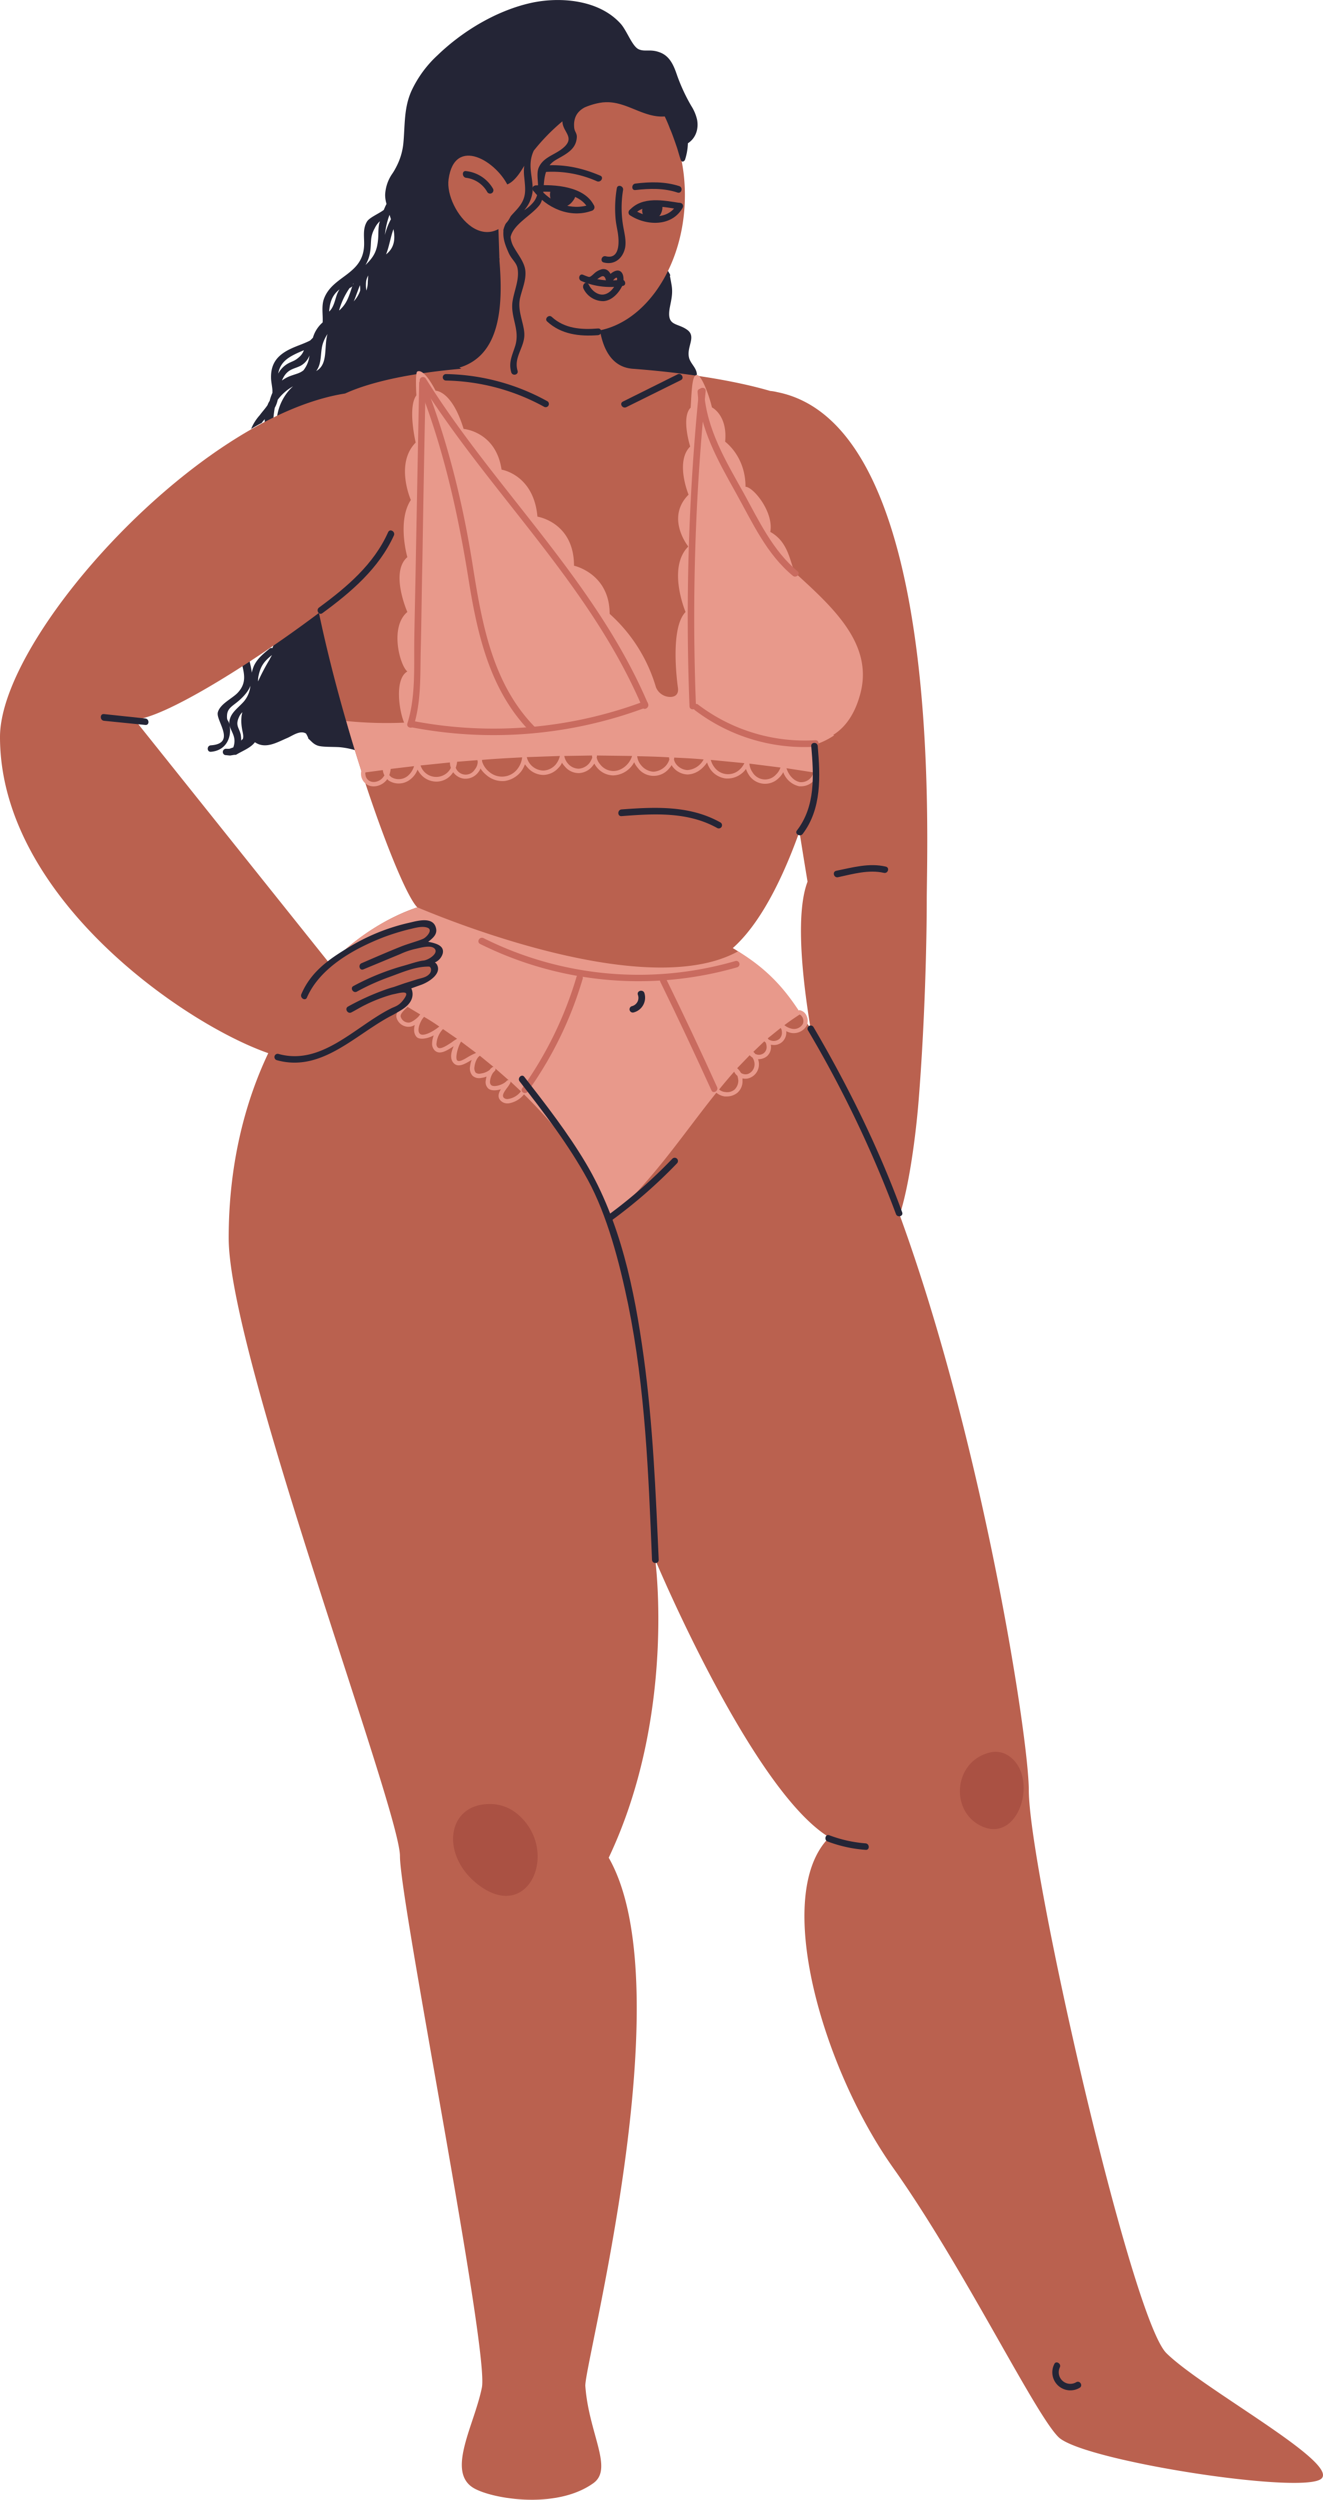 <svg xmlns="http://www.w3.org/2000/svg" width="571.6" height="1080" viewBox="0 0.001 571.607 1079.987" style=""><g><g data-name="Layer 2"><path d="M301.1 162h-.3a2 2 0 0 1-1.2 1h-.3a1.3 1.3 0 0 1-1.2.6 1.2 1.2 0 0 1-.9-.3c-13.9-.5-32.6 1.6-37.8-15-1.8-5.6-1.1-7.2 3.8-9.1a42.7 42.7 0 0 0 22.6-21.1v-.2l-.3-.5a1.5 1.5 0 0 1 2.5-1.5c.4.9.9 1.6 1.4 2.5a1.1 1.1 0 0 1 0 1.1h.1c.2 1.1.4 2.1.6 3.3.7 3.7 0 6.4-.7 10-1.5 8.3 3 6.5 7.4 9.6s-.5 7.5 1 12.5c.9 2.6 3.3 4.2 3.3 7.1z" fill="#242536"></path><path d="M171.1 72.3a23.8 23.8 0 0 1-1.8 3 17.4 17.4 0 0 0-2.9 8.9 13.7 13.7 0 0 0 .6 3.9c-.5.9-.8 1.7-1.2 2.6-2.3 1.7-5.8 3.1-7.1 4.8-2.2 3.3-1.2 7.2-1.4 10.8-.7 12.5-13.6 12.8-17.3 22.7-1.2 3.2-.4 6.9-.6 10.3a13.7 13.7 0 0 0-4.2 6.6l-1.2 1.2c-2.5 1.3-5.4 2.2-7.8 3.3-5.8 2.6-9.2 6.1-9.1 12.7 0 1.8.5 3.7.6 5.5v1.1a20.6 20.6 0 0 0-1.2 3.5 7.6 7.6 0 0 0-.9 1.8c-1 1.5-2.3 2.9-3.4 4.4a20.2 20.2 0 0 0-3.7 5.9c1.5-.9 3-1.8 4.6-2.6a10.1 10.1 0 0 1 1.3-1.6 9.7 9.7 0 0 0 0 1.7 1.4 1.4 0 0 0 1.4 1.4 1.5 1.5 0 0 0 2.2-1.2 50.5 50.5 0 0 1 .7-6.8 12.5 12.5 0 0 0 1.3-3.5 20.8 20.8 0 0 1 6.6-5.8 21 21 0 0 0-3.3 3.8 22 22 0 0 0-3.6 9.4l1-.4a1.3 1.3 0 0 0 1.7 1.5c12.6-4.8 25.3-10.9 38.7-13.1 9.6-1.6 19.4-1.8 28.7-3.9a52.2 52.2 0 0 0 10.7-3.7c9.1-4.3 16.9-11.9 19.4-21.9 1.2-4.6.7-9-.3-13.7a78.8 78.8 0 0 1-1.9-12.5c-18.6-9.2-33.6-24.2-46.6-40.1zm-50.9 89.1c1-5.7 5.4-7.7 11.1-10.1a6.9 6.9 0 0 1-2.1 3c-1.8 1.6-2.5 1.6-4.5 2.6a10.8 10.8 0 0 0-4.5 4.5zm10.9-1.4c-1.8 1.4-3.3 1.5-6.1 2.6a16.5 16.5 0 0 0-3.2 1.8 13.9 13.9 0 0 1 1.1-2.1c2-2.9 4.1-2.9 6.8-4.2a8.4 8.4 0 0 0 4-4.5 12.5 12.5 0 0 1-2.6 6.4zm6 0l-.5.3c2.7-3.5 1.6-8.3 3-12.2a16.9 16.9 0 0 1 1.9-3.8c-1.6 5.5.3 12.6-4.4 15.7zm5.1-25.4c.3-3.5 1-6.6 4-9.2l.5-.4a11.4 11.4 0 0 0-1 1.9c-1 2.6-1.4 5.8-3.5 7.7zm5.1-1.2a2.7 2.7 0 0 1-.8.7 32.5 32.5 0 0 1 4.5-9.6l.5-.3a1.6 1.6 0 0 0 1-1.5l.3-.5-.6 1.5c-1.2 3.5-2.1 7-4.9 9.7zm8.3-7.8a12.7 12.7 0 0 1-2.8 4.6c.6-1.2 1-2.5 1.5-3.8l1.2-3.2a10 10 0 0 1 .1 2.4zm3.3-3.8a11 11 0 0 1-.6 3.7 14.2 14.2 0 0 1-.1-4.1 7.5 7.5 0 0 1 .9-2.4c-.1.8-.1 1.7-.2 2.8zm5-25.5c-.6 2.6-.3 5-.6 7.6-.5 4.9-2.1 7.4-5.4 10.6a15.6 15.6 0 0 0 2-5.6c.7-4.2-.2-6.3 2-10.3a9.7 9.7 0 0 1 2.2-3 1.9 1.9 0 0 1-.2.7zm4.4-3.5l.6 1.9a28.1 28.1 0 0 0-2.6 6.8 34.5 34.5 0 0 1 2-8.7zm-1.5 17.1c1.4-3.5 1.9-7.4 3.2-10.9.8 4.1.5 8-3.2 10.9z" fill="#242536"></path><path d="M153.8 288.5l-3.3-16.6c-.8-4.1-1.2-9-3.4-12.6s-8.1-5.7-12.9-3.5c-7.5 3.4-9.6 12-13.3 18.8a15.5 15.5 0 0 0-3.2 5.4 1.3 1.3 0 0 0-1.3.3c-2.6 2.1-5.3 4.3-6.7 7.4a16.1 16.1 0 0 0-.9 2.9 38.6 38.6 0 0 0-1.2-5.7l-3.2 1.3c1 4.6 2.5 8.8-1.9 13.3-2.4 2.4-7.5 4.7-8.4 8.3s8.2 13.4-3 14.2c-1.8.1-1.8 2.9 0 2.8 6.3-.5 9.1-5.8 8.1-11.5.6 3 3.2 5.1 1.6 9.6l-1.7.6h-1.2a1.4 1.4 0 0 0-.7 2.7l2 .2h.3l1.8-.3a1.3 1.3 0 0 0 1-.2c2.5-1.5 6-2.8 7.8-5.2h.1c4.6 3.1 9.7-.1 14-1.9 2.4-1.1 5.5-3.4 8-1.9.1.1 1.3 2.3.9 2.1 1.4 1.2 2.2 2.4 4.1 3.1s6.3.5 9.5.7a34.5 34.5 0 0 1 9.6 2.3.3.3 0 0 1-.1-.2l1.3.3a1.5 1.5 0 0 0 1.8-1.4c.5-11.8-3.2-23.8-5.5-35.3zm-49.3 25.9c.3 2.1.9 3.5.4 4.9a2.3 2.3 0 0 0-.7.7 12.7 12.7 0 0 0-.2-2.7c-.8-3.2-2.6-4-.4-8.2a7.6 7.6 0 0 1 1.1-1.4l-.3 1.4a18.8 18.8 0 0 0 .1 5.3zm1-11.5c-1.9 2.3-5.2 4.5-6.1 7.5a5.7 5.7 0 0 0-.3 2.5c-.4-2-1.2-1.2-1-4s2.2-3.8 4.4-5.6 4.6-4.2 5.7-7a12.4 12.4 0 0 1-2.7 6.6zm11-18a86.9 86.9 0 0 0-5 9.5 11.5 11.5 0 0 1 .1-1.9c.9-4.9 2.7-6.9 5.9-9.5-.3.6-.7 1.2-1 1.9z" fill="#242536"></path><path d="M503.9 1016.6c-15.3-15.4-59.4-209.3-59.4-243.2 0-22-19.6-149.2-55.8-248.5 3.8-11.5 6.8-32.2 8.2-49.5 2.7-33.6 3.5-68.9 3.5-86.2 0-26.6 7.6-205.4-64.6-219.8a18.7 18.7 0 0 0-3-.5c-15.8-4.6-36.9-7.9-59.6-9.6-9.1-.8-12.6-8.8-14-16.6 19.4-3.9 35.1-26.3 36.6-54.1 1.7-31.5-15.3-58-37.9-59.2s-42.5 23.2-44.2 54.7a70.6 70.6 0 0 0 0 9.2c.2 2.7.5 5.4.9 8 2.6 21.7 5.2 51.1-16.1 57.5l.8.5c-20.5 1.8-38.4 5.3-50.2 10.7C85.6 180 0 274.8 0 318.4 0 387.3 79.2 442.2 115.9 455c-10.5 22.1-17.1 49.1-17.1 79.9 0 50.2 74 247 74 267s38.6 213.6 35.4 229.6-15.1 35.7-4.1 43.1c7.2 4.8 35.9 10 52.3-1.8 8.7-6.3-2-21.4-3.5-41.9-.7-8.8 42.6-171.5 10.1-228.3 29.2-61.6 20.1-128.7 20.1-128.7s41.7 99.6 75.2 119.9c-24.8 24.7-2.9 99.8 27.6 142.8s61 106 71.4 116.3 106.5 25.1 113.7 17.9-51.7-38.9-67.1-54.2zM142.5 416.4L58.1 310.8c11.4 0 48.6-22.6 79.7-46 11.9 56.7 35.1 119.9 42.5 127.2-13.1 4.4-26.1 12.7-37.8 24.4zm174.1-6.8c11.2-9.9 20.9-28.2 28.8-50.3 2.1 13.2 3.5 21.6 3.5 21.6-4.9 12.9-2.8 38.3 1.3 63.4-10.4-15.5-21.6-27.6-33.6-34.7z" fill="#ba614f"></path><path d="M224.1 784.2c17.6 15.5 4.5 46.7-17.3 30.2-17.3-13.1-13.7-36.6 6.8-34.9a18.4 18.4 0 0 1 10.5 4.7z" fill="#aa5143"></path><path d="M435.5 758.4c13.7 8.6 5 38.7-11.8 30.4-13.4-6.7-11.5-27.8 3.8-31.6a10 10 0 0 1 8 1.2z" fill="#aa5143"></path><path d="M344.2 248.1c-2.9-2.7-2.4-13.4-11.4-18.3 1.6-8.6-7.4-19.5-10.7-19.5 0-13.3-8.8-19.4-8.8-19.5 1.1-11.5-5.7-14.8-5.7-14.8-1.3-5.5-4.5-14-6.5-14s-2.2 5.4-2.7 14.1c-4.2 4.2-.2 16.8-.2 16.8-6.6 6.6-.7 20.8-.7 20.8-9.6 9.6-1 21.3-.2 22.3v.2c-9.1 9.2-1.1 28.2-1.1 28.2-6.6 6.7-3.8 29.2-3.3 32.7s-2 4-3.3 4a6.7 6.7 0 0 1-6.2-4.2 68.4 68.4 0 0 0-20-31.7c0-17.5-15.4-20.8-15.4-20.8 0-18.8-15.8-21.2-15.8-21.2-1.6-18.2-15.5-20.3-15.5-20.3-2.4-16.5-16.4-17.6-16.4-17.6-5.1-16.7-12.1-16.5-12.1-16.5s-4.8-9.8-7.9-8.3c-1 .5-.4 10.3-.4 10.3-3.9 5.2-.3 20.4-.3 20.4-9 9.1-2.1 24.8-2.1 24.8-6 9.2-1.5 24.7-1.5 24.7-7.6 6.5 0 23.7 0 23.7-7.7 6.4-3.3 23 0 25.7-5.6 3.2-3.6 16.9-1.4 22.1a174.4 174.4 0 0 1-25-.7c2.1 7.4 4.3 14.6 6.5 21.5a5.9 5.9 0 0 0-.1 1.9 5.5 5.5 0 0 0 2.8 4.2c2.6 1.4 6.3.4 8.3-2.2l.2-.3.6.6a8 8 0 0 0 9.4-.5 9.5 9.5 0 0 0 3.1-4.2 10.5 10.5 0 0 0 2 2.7 8.9 8.9 0 0 0 7.3 2.4 8.5 8.5 0 0 0 6.1-4 6.7 6.7 0 0 0 4.6 2.8 6.9 6.9 0 0 0 6.2-2.7 5.9 5.9 0 0 0 1-1.7 11.2 11.2 0 0 0 2.5 2.8 10.5 10.5 0 0 0 8 2.6 11 11 0 0 0 7.2-4.3 11.4 11.4 0 0 0 1.5-2.9 20.9 20.9 0 0 0 1.4 1.7 9.2 9.2 0 0 0 6.7 2.9 9.1 9.1 0 0 0 6.5-3.2 6 6 0 0 0 1.4-2.1 9.5 9.5 0 0 0 1.2 1.6 7.8 7.8 0 0 0 6.2 2.9 8 8 0 0 0 6-3.3l.6-.8a8 8 0 0 0 .9 1.4 9.3 9.3 0 0 0 7.2 3.7h.1a10.7 10.7 0 0 0 9-5.7 9.6 9.6 0 0 0 1.6 2.5 8.5 8.5 0 0 0 6.7 3.4 8.6 8.6 0 0 0 6.8-3.2 8.3 8.3 0 0 0 1.1-1.5c0 .1.1.2.1.3a8.5 8.5 0 0 0 6.7 3.8c3.7-.1 6.6-2.4 8.5-5.2a10.7 10.7 0 0 0 1.6 3.2 9.5 9.5 0 0 0 6.3 3.7 9.7 9.7 0 0 0 7-2.1 9 9 0 0 0 1.9-2 11.5 11.5 0 0 0 1.2 2.5 8.3 8.3 0 0 0 13 1.4 9.2 9.2 0 0 0 1.9-2.5 9.5 9.5 0 0 0 6.9 6.1h1a7.4 7.4 0 0 0 5.9-3.2 5.6 5.6 0 0 0 .7-5.9c-.1-3.1-.7-6.8-.7-8.9a33 33 0 0 0 8.2-4l-.4-.2c4.8-3 9.1-8.3 11.6-17.4 5.9-21.2-10.8-36.9-27.4-52zm-178.6 87.6c-1.4 1.9-4.1 2.7-5.9 1.7a3.3 3.3 0 0 1-1.8-2.7 1.7 1.7 0 0 1 0-1l7.5-1a6.2 6.2 0 0 0 .7 2.3zm10.6-.5a6.2 6.2 0 0 1-7.2.5l-.8-.8a13.1 13.1 0 0 0 .6-2.7l10.1-1.2a8.8 8.8 0 0 1-2.7 4.2zm18.3-2.9a7.1 7.1 0 0 1-12.8-1.6l12.7-1.3a6.6 6.6 0 0 0 .4 2.3zm10.6.2a4.6 4.6 0 0 1-8.2-.8 12.2 12.2 0 0 0 .6-2.6l8.8-.7c0 .3.1.5.1.8a5.5 5.5 0 0 1-1.3 3.3zm18.7-.6a8.4 8.4 0 0 1-12.5 1.5 9.2 9.2 0 0 1-3-4.4 1.5 1.5 0 0 0-.1-.7c5.8-.5 11.6-.8 17.4-1.1a10 10 0 0 1-1.8 4.7zm16.2-1.5a7.4 7.4 0 0 1-5.2 2.5 7.5 7.5 0 0 1-7.2-5.8l14.3-.5a9.1 9.1 0 0 1-1.9 3.8zm14.7-.8a6.5 6.5 0 0 1-4.6 2.5 6.2 6.2 0 0 1-4.7-2.2 6.8 6.8 0 0 1-1.6-3.3l12-.2a2.8 2.8 0 0 0 .1.9 10.1 10.1 0 0 1-1.2 2.3zm10.3 3.5h-.1a7.3 7.3 0 0 1-5.7-3 6.7 6.7 0 0 1-1.4-2.8 2.8 2.8 0 0 0 .1-.9l15.2.2c-1.1 3.6-4.5 6.5-8.1 6.5zm22.7-2.3a7.9 7.9 0 0 1-5.4 2.6 7.4 7.4 0 0 1-5.3-2.8 7.1 7.1 0 0 1-1.7-3.9c4.6.1 9.2.2 13.8.5a2.8 2.8 0 0 0 .1.9 7.2 7.2 0 0 1-1.5 2.7zm9.3 1.9a6.6 6.6 0 0 1-5.1-2.9 5.6 5.6 0 0 1-.7-1.6c0-.3.1-.6.1-.9 4.3.2 8.5.4 12.7.8a8.6 8.6 0 0 1-7 4.6zm22.2.1a7.3 7.3 0 0 1-10.6-1.4 8.9 8.9 0 0 1-1.5-3.1l14.5 1.4a8.7 8.7 0 0 1-2.4 3.1zm16 1.9a6.3 6.3 0 0 1-10.1-1.1 7.2 7.2 0 0 1-1.3-3.7l13.4 1.7a7.5 7.5 0 0 1-2 3.1zm10.4 3.2c-2.9-.6-4.9-3.2-5.8-6l11.7 1.8a6.2 6.2 0 0 1-.8 1.8 5.5 5.5 0 0 1-5.1 2.4z" fill="#e8998b"></path><path d="M348.5 438.9a4 4 0 0 0-2.7-2.4.6.6 0 0 0-.7.1c-6.2-9.4-13.4-17.8-26.2-25.6-42.3 23.4-138.9-19.3-138.6-19a94.9 94.9 0 0 0-32.9 19.8l2.6-1.5a89.6 89.6 0 0 1 9.9-4.7c5-2 10.1-3.7 15.3-5.2 2.5-.7 6.6-1.8 9.3-1.3 5.2 1.1.2 8.4-3.5 8.1a24.5 24.5 0 0 1 5.9 1.1 6 6 0 0 1 1.6.8c1.3 1.1 1.1 3.3 0 4.7a9.1 9.1 0 0 1-4 2.4 2.5 2.5 0 0 1 2.6 1.6 3.7 3.7 0 0 1-1.1 3.6 10.1 10.1 0 0 1-3.3 2l-7.6 3.4c1.9.8 1.8 3.6.8 5.3a14.6 14.6 0 0 1-1.6 1.9h.1c-1.8 1.7-3.5 3.5-3.1 5.6a5.4 5.4 0 0 0 5.5 4 4.9 4.9 0 0 0 2.4-.8c-.5 2-.4 3.9.8 5.2s4.7.8 7.4-.7a10.3 10.3 0 0 0-.7 3.4 4.1 4.1 0 0 0 1.1 3.1c2.1 2.1 5.3.1 8.2-1.8-1.1 2.5-1.8 5.5.1 7.4s4.7.3 7.2-1.2l.5-.3a10.4 10.4 0 0 0-.7 2.8 4.8 4.8 0 0 0 1.1 4.1 4.3 4.3 0 0 0 3.7.9 8.6 8.6 0 0 0 2.3-.6 20.7 20.7 0 0 0-.4 2.2 3.8 3.8 0 0 0 1.2 3c1.2 1 3.4.9 5.4.3-1 1.6-1.6 3.5 0 5a4 4 0 0 0 2.9 1.1h.4a10.7 10.7 0 0 0 6.7-3.9c16.1 15.8 29.4 33.8 37.2 53.6 18.9-16.9 31.5-36.4 45.9-54.3a7.4 7.4 0 0 0 3.6 1.6h1a7.1 7.1 0 0 0 4.5-1.6 6.5 6.5 0 0 0 2.2-5.3v-.9a5.3 5.3 0 0 0 2.8-.1 6.2 6.2 0 0 0 4.3-6 5.7 5.7 0 0 0-.4-2.2 5.8 5.8 0 0 0 3.9-1.3 5.3 5.3 0 0 0 1.7-4.4c0-.2-.1-.3-.1-.5h.5a5.3 5.3 0 0 0 4.6-1.4 5.5 5.5 0 0 0 1.6-4.5 7.5 7.5 0 0 0 2.4.8 6.5 6.5 0 0 0 6.5-3.3 5.1 5.1 0 0 0-.1-4.1zm-171.8 2.9a3.6 3.6 0 0 1-3.6-2.6c-.2-1.2 1.4-2.7 3-4.2l5.5 3.3a2.7 2.7 0 0 0-.7.8c-1.2 1.3-3.1 2.6-4.2 2.7zm4.7 4.8c-1.2-1.1-.4-4.1 1.1-6.4l.7-.9q3.3 1.9 6.6 4.2c-3.6 2.9-7.3 4.3-8.4 3.1zm13.8 3.7c-2.3 1.5-5 3.3-6.1 2.2a2.1 2.1 0 0 1-.5-1.8 10.1 10.1 0 0 1 2.8-6.1l6.1 4.2a15 15 0 0 0-2.3 1.5zm7.1 6.3c-2.3 1.4-4 2.3-4.8 1.5s0-5.2 1.7-8.1l6.5 4.9a27 27 0 0 0-3.4 1.7zm5.4 7.2a2.5 2.5 0 0 1-2.2-.4 3.3 3.3 0 0 1-.5-2.5c.2-1.9 1.1-3.9 2.1-4.6l.2-.2 6 4.9a.6.6 0 0 0-.7.2 3.2 3.2 0 0 0-1 1 7.6 7.6 0 0 1-3.9 1.6zm4.5 5a2 2 0 0 1-.5-1.5 7.9 7.9 0 0 1 1.3-3.8l1-1.1a1.1 1.1 0 0 0 0-.8l5.8 5.1a.9.9 0 0 0-.9.3c-1.4 1.6-5.4 2.9-6.7 1.8zm12.8 2.8a8.5 8.5 0 0 1-5.5 3.2 2.2 2.2 0 0 1-1.8-.5c-1-1 .1-2.6 1.6-4.6a12 12 0 0 0 1.1-1.7.8.8 0 0 0 .1-.8l4.6 4.3c-.1 0-.1 0-.1.1zm92.4-.9a5 5 0 0 1-4 1.1 4.7 4.7 0 0 1-2.7-1.1c2.1-2.6 4.3-5.2 6.5-7.7a4.9 4.9 0 0 0 1.4 1.8 11.8 11.8 0 0 1 .4 2 5.5 5.5 0 0 1-1.6 3.9zm5.7-6.7a3.5 3.5 0 0 1-3-.5 7.4 7.4 0 0 0-1.6-2l5.4-5.6a5.8 5.8 0 0 0 1.2 1 5.2 5.2 0 0 1 .9 2.9 4.4 4.4 0 0 1-2.9 4.2zm7-9.1a3.4 3.4 0 0 1-3 .7l-.7-.2-.9-1 4.7-4.5.6.5a4.2 4.2 0 0 1 .4 1.6 3.3 3.3 0 0 1-1.1 2.9zm6.7-6.1a3.9 3.9 0 0 1-3 .9 4.9 4.9 0 0 1-1.7-.6l-.4-.5 5.6-4.5a3 3 0 0 1 .5 1.6 3.8 3.8 0 0 1-1 3.1zm10.1-6.5a4.4 4.4 0 0 1-4.5 2.2 7.4 7.4 0 0 1-3.5-1.6c2.1-1.6 4.3-3.1 6.6-4.6a2.6 2.6 0 0 1 1.3 1.4 3.4 3.4 0 0 1 .1 2.6z" fill="#e8998b"></path><g fill="#c96b5f"><path d="M278.3 303a185.4 185.4 0 0 1-100.3 8.4c-1.8-.3-2.6 2.4-.8 2.7a187.8 187.8 0 0 0 101.8-8.4c1.7-.6 1-3.3-.7-2.7z"></path><path d="M352.3 319.8a76.3 76.3 0 0 1-50.7-15.4c-1.4-1.1-2.8 1.3-1.4 2.4a78.1 78.1 0 0 0 52.1 15.8c1.8-.1 1.8-2.9 0-2.8z"></path><path d="M181.6 168.3c10.2 26.4 16.2 53.3 20.7 81.1 3.8 24.1 9.2 48.9 26.9 66.8a1.4 1.4 0 0 0 2-2c-18.7-19-23.1-45.6-27.1-70.8s-10.3-51.3-19.7-75.9c-.7-1.6-3.4-.9-2.8.8z"></path><path d="M301.4 169.3c1 15.9 8.6 29.4 16.2 43s13.5 27 25 36.5c1.4 1.1 3.4-.9 2-2-10.7-8.9-16.7-21.8-23.3-33.8-7.7-13.8-16-27.5-17.1-43.7-.1-1.8-2.9-1.8-2.8 0z"></path><path d="M207.4 407.8a153.8 153.8 0 0 0 111.1 10.1 1.4 1.4 0 0 0-.8-2.7 149.8 149.8 0 0 1-108.8-9.9c-1.7-.8-3.1 1.6-1.5 2.5z"></path><path d="M249.1 422a162.2 162.2 0 0 1-23.5 48.2c-1 1.5 1.4 2.9 2.4 1.4a162.1 162.1 0 0 0 23.8-48.9 1.4 1.4 0 0 0-2.7-.7z"></path><path d="M285.3 424.2c7.6 15.5 14.9 31.1 22.1 46.9.7 1.6 3.2.2 2.4-1.5q-10.7-23.6-22.1-46.9c-.8-1.6-3.2-.2-2.4 1.5z"></path><path d="M181.1 165.5l-1.4 74c-.2 12.1-.5 24.2-.7 36.3s.7 25.1-3 36.8c-.5 1.8 2.2 2.5 2.8.8 3.3-10.8 2.7-22.2 3-33.4s.4-25.1.7-37.7q.6-38.4 1.4-76.8a1.4 1.4 0 0 0-2.8 0z"></path><path d="M181.5 165c30.2 48.1 73.5 87.6 96 140.5.7 1.7 3.2.2 2.5-1.4-22.5-52.9-65.9-92.4-96-140.5a1.4 1.4 0 0 0-2.5 1.4z"></path><path d="M302 168.9a983.6 983.6 0 0 0-4.1 136.2c0 1.8 2.9 1.8 2.8 0a968.3 968.3 0 0 1 4.2-136.2c.1-1.8-2.7-1.8-2.9 0z"></path></g><path d="M301.2 51.8a18.6 18.6 0 0 0-2.5-6 78 78 0 0 1-6.1-13.1c-1.4-4.1-3-8.3-7.3-10s-6.5-.2-9.3-1.4-5.1-7.9-7.7-10.9C259.2.1 242.8-1.5 230.1 1.1c-15.1 3.2-30 12.1-41 22.7a49.1 49.1 0 0 0-11.3 15.4c-3.3 7.3-2.8 14.6-3.5 22.4a27.9 27.9 0 0 1-3.2 10.7c4.7 16.9 26.7 31 44.7 40.2l-.5-14.9h-1.2c-7.2-.7-11.1-7.5-13.9-13.7s-1.4-7.6 5.7-8.9l4.4 2.5a34.1 34.1 0 0 0 3.8 2.1l.7.3c5.3 1.5 8.8-3.4 11.7-8.3a20.1 20.1 0 0 0 0 4.9c.5 5.3 1.1 8.6-2.3 12.9-1.4 1.8-3.1 3.3-4.4 5.1a13.3 13.3 0 0 0-2.3 4.8v.8c-.2 3.3.9 6 2.2 9s3.4 4.2 3.9 6.8c.9 4.9-1.5 9.7-2.2 14.6-.8 6.7 3.2 11.7 1.3 18.6-1.3 4.3-3.1 7.3-1.8 11.8.6 1.7 3.3 1 2.7-.8-1.6-5.4 2.4-9.4 2.9-14.5s-3.2-10.8-1.8-16.9c.9-3.8 2.6-7.5 2.3-11.5s-3.3-7.2-5.3-11a10.6 10.6 0 0 1-1.1-3.8c1.2-5.5 8.8-9.2 12.4-13.7s-.5-14.8 6.8-19.4c3.9-2.4 9-4.3 9.4-9.8.2-1.9-.9-2.5-1.1-4.2-.5-4.6 1.5-7.3 4.5-8.9a30.4 30.4 0 0 1 5.6-1.8l1-.2 1.4-.2h.3c9.5-.8 16.9 6.8 26.3 6.1a58.4 58.4 0 0 1 2.3 5.4c.7 1.4 2.6 6.9 3 8.1s1 3.5 1.6 5.2a.9.9 0 0 0 .4.6c.5.6 1.4-.2 1.5-.7a25.5 25.5 0 0 0 1.2-6.7v-.3c3.4-2.2 4.7-6.1 4-10.1zM242 64.9c-3.4 2.3-7.4 3.4-9.2 7.4s1.6 10.1-2.3 15a16.8 16.8 0 0 1-4 3.5 15.1 15.1 0 0 0 3.6-7.9c.4-6.1-2.3-10.9.2-17.1l.3-.7A86.8 86.8 0 0 1 243 52.4c0 5 6.6 7.2-1 12.5z" fill="#242536"></path><path d="M44.9 311.4l17.9 1.8c1.8.2 1.8-2.6 0-2.8l-17.9-1.9c-1.8-.2-1.8 2.7 0 2.9z" fill="#242536"></path><path d="M362 379c6.5-1.4 13.3-3.4 19.9-1.9 1.8.4 2.6-2.3.8-2.7-7.2-1.7-14.4.4-21.4 1.8-1.8.4-1.1 3.1.7 2.8z" fill="#242536"></path><path d="M224.5 467.2c10.6 13.6 21.2 27.4 29.5 42.6s13.6 35.4 17.4 53.8c7.4 36.3 8.8 73.4 10.3 110.3.1 1.8 2.9 1.9 2.9 0-1.3-29.3-2.5-58.7-6.5-87.8s-10.1-58.5-25-83.6c-7.8-13.1-17.2-25.2-26.6-37.3-1.1-1.4-3.1.6-2 2z" fill="#242536"></path><path d="M290.5 500.6a212.5 212.5 0 0 1-28.1 24.6c-1.5 1.1-.1 3.5 1.4 2.4a213.4 213.4 0 0 0 28.7-25 1.4 1.4 0 0 0-2-2z" fill="#242536"></path><path d="M275.6 429.8a3.7 3.7 0 0 1-2.6 4.9 1.4 1.4 0 0 0 .8 2.7 6.6 6.6 0 0 0 4.6-8.4c-.6-1.7-3.4-1-2.8.8z" fill="#242536"></path><path d="M455.5 1021.4a7.8 7.8 0 0 0 11 10.2c1.5-.9.1-3.3-1.5-2.4a5 5 0 0 1-7.1-6.4c.8-1.6-1.7-3.1-2.4-1.4z" fill="#242536"></path><path d="M270.6 175.9l23.6-11.7c1.6-.8.2-3.3-1.4-2.5l-23.7 11.8c-1.6.8-.2 3.2 1.5 2.4z" fill="#242536"></path><path d="M236.6 173.4a93.6 93.6 0 0 0-43.9-11.8 1.4 1.4 0 0 0 0 2.8 91.5 91.5 0 0 1 42.5 11.4 1.4 1.4 0 0 0 1.4-2.4z" fill="#242536"></path><g fill="#242536"><path d="M243.2 82a21.3 21.3 0 0 1 4.2 1c2.2.8.9 2.9-.2 4.2a6.3 6.3 0 0 1-2.8 2 6.6 6.6 0 0 1-6.1-2.4c-.8-1.3-1.2-4.6.6-5.2s2.9.2 4.3.4z"></path><path d="M284.7 93.5a4.5 4.5 0 0 1-3.6 1 4 4 0 0 1-2.9-1.2 3.9 3.9 0 0 1 0-4.6c1.1-1.3 2.5-1.2 4-1.3s2.6-.3 3.5.6.5 3.4-.5 4.9z"></path><path d="M266.5 81.3a51.9 51.9 0 0 0-.5 13.6c.2 1.9.6 3.7.9 5.5s1.8 12-5.2 10.3c-1.8-.4-2.6 2.3-.8 2.7 4.7 1.2 8.3-1.9 9.2-6.5.5-3-.3-6-.8-8.9a47.2 47.2 0 0 1-.1-15.9c.3-1.8-2.4-2.6-2.7-.8z"></path><path d="M256.7 88.9c-4.1-8.5-17.1-9.3-25.2-8.8-1.8.1-1.8 2.9 0 2.8 7.1-.4 19.2 0 22.7 7.4.8 1.7 3.3.2 2.5-1.4z"></path><path d="M255.1 88.3c-8.2 3-17.4-.7-22.4-7.5-1.1-1.5-3.5-.1-2.4 1.4 5.7 7.7 16.1 12.3 25.5 8.8 1.7-.7 1-3.4-.7-2.7z"></path><path d="M273.9 92.7c4.9-5.3 13.3-3.2 19.4-2.3 1.8.3 2.5-2.4.7-2.7-7.2-1.1-16.4-3.1-22 3.1-1.3 1.3.7 3.3 1.9 1.9z"></path><path d="M292.4 88.4c-3.8 6.8-13.1 5.9-18.7 2.1-1.5-1-3 1.5-1.5 2.5 7 4.6 18.1 5 22.7-3.2a1.4 1.4 0 0 0-2.5-1.4z"></path><path d="M259.4 75.9c-8.2-3.5-16.4-5.2-25.3-4.3-1.8.1-1.8 2.9 0 2.8a47.4 47.4 0 0 1 23.8 3.9c1.7.7 3.1-1.7 1.5-2.4z"></path><path d="M274.5 82.1c6.2-.7 12.3-.9 18.3 1.1 1.7.5 2.4-2.2.7-2.8-6.2-2-12.5-1.9-19-1.1-1.7.2-1.8 3 0 2.8z"></path><path d="M269.2 122.2c.4-1.6.3-4.5-1.6-5.2s-4.7 1.7-5.6 3.5l2.6.4c-.4-2.4-1.7-5.1-4.5-4.6a7.7 7.7 0 0 0-3.1 1.6c-.6.5-1.8 1.8-2.6 1.8s-1.9 2.7 0 2.8a5.9 5.9 0 0 0 3.2-1.5 11.8 11.8 0 0 1 1.8-1.3c1.7-1.1 2.2.3 2.5 1.9a1.3 1.3 0 0 0 2.5.3c.6-1.2 2.8-3.4 2.1-.5s2.4 2.6 2.7.8z"></path><path d="M268.4 120.8a30.1 30.1 0 0 1-16.5-2.1c-1.6-.7-2.4 2-.7 2.7a31.4 31.4 0 0 0 17.9 2.1c1.8-.3 1-3-.7-2.7z"></path><path d="M266.4 122c-1 2.2-2.8 4.7-5.4 5.2s-5.3-1.6-6.5-4-3.2-.2-2.4 1.5a9.5 9.5 0 0 0 8.7 5.4c3.7-.3 6.6-3.6 8.1-6.7s-1.7-3.1-2.5-1.4z"></path></g><path d="M357.6 795.6a57.3 57.3 0 0 0 16.4 3.6c1.8.2 1.8-2.6 0-2.8a56.7 56.7 0 0 1-15.7-3.5c-1.7-.7-2.4 2.1-.7 2.7z" fill="#242536"></path><path d="M350.5 322.3c1.1 12.6 1.9 26-6.2 36.5-1.1 1.5 1.4 2.9 2.5 1.5 8.3-11 7.6-24.9 6.5-38-.1-1.8-2.9-1.8-2.8 0z" fill="#242536"></path><path d="M311.4 355.4c-13.2-7.5-28.3-6.8-42.9-5.7-1.8.2-1.8 3 0 2.9 14.1-1.1 28.7-2 41.5 5.2a1.4 1.4 0 0 0 1.4-2.4z" fill="#242536"></path><path d="M167.7 229.9c-6.2 13.9-17.8 23.7-29.9 32.6-1.4 1.1 0 3.5 1.5 2.4 12.4-9.1 24.4-19.3 30.9-33.6.7-1.6-1.7-3.1-2.5-1.4z" fill="#242536"></path><path d="M258.4 141.9c-7.2.6-14.5.1-20-5-1.3-1.2-3.3.8-2 2 6.1 5.6 14 6.5 22 5.9 1.8-.2 1.8-3 0-2.9z" fill="#242536"></path><path d="M349 445a500.2 500.2 0 0 1 38.1 79.5c.6 1.7 3.3 1 2.7-.7-10.2-27.9-23.4-54.6-38.4-80.2a1.4 1.4 0 0 0-2.4 1.4z" fill="#242536"></path><path d="M186.1 407.1l-1.1-.2c2-1.6 4.2-3.3 3.3-6.2-1.3-4.6-7.5-3-10.8-2.2a87 87 0 0 0-27.7 11.3c-8.4 5.1-15.6 10.4-19.6 19.7-.7 1.7 1.7 3.1 2.4 1.5 5.7-13.1 20.7-21.3 33.4-26.2a101.6 101.6 0 0 1 10.7-3.3c2.3-.5 5.6-1.6 8-.7s-.2 3.9-1.7 4.7-6.3 2.1-9.4 3.3c-5.8 2.3-11.5 4.8-17.3 7.3-1.7.6-1 3.4.7 2.7l15.9-6.6a32 32 0 0 1 6.8-2.3c1.9-.4 6.7-1.9 8.2.1s-2.8 4.8-5 5-6.1 1.6-9.1 2.4a105 105 0 0 0-21.1 8.6c-1.6.8-.1 3.3 1.5 2.4a98 98 0 0 1 14-6.3c5.3-1.9 10.8-4.4 16.5-4.5h.8a1.4 1.4 0 0 1 .7 1 2.6 2.6 0 0 1-.8 2.3c-1.4 1.5-3.7 1.7-5.5 2.3l-5.1 1.6-4.6 1.6a47.3 47.3 0 0 0-4.9 1.6 106.8 106.8 0 0 0-15 6.9c-1.5.9-.1 3.3 1.5 2.5s4-2.3 6.1-3.3a65.5 65.5 0 0 1 11.4-4.4l3.2-.7c2.9-.5 4.1-.2 1.9 2.8s-3.9 3-5.7 4c-15.3 7.7-29.8 24.8-48.5 19.5a1.4 1.4 0 0 0-.7 2.7c19.8 5.6 34.5-11.7 50.6-19.7 2.7-1.6 6.1-3.2 7.5-6.1a5.9 5.9 0 0 0 .1-5.2l4.2-1.5c2.9-1 9.3-4.7 6.8-8.9a3 3 0 0 0-.8-.8 6 6 0 0 0 3.4-3.9c.7-3.2-2.6-4.2-5.2-4.8z" fill="#242536"></path><g><path d="M203.8 98c-6.3-4.3-10.9-13.9-10-20.5 2.6-19.1 21.2-7.8 26.1 3.7 2.8 6.4 2.5 13.4-3.9 17.4-4.2 2.6-8.5 1.9-12.2-.6z" fill="#ba614f"></path><path d="M201.3 76.8a12.2 12.2 0 0 1 9.2 6.1 1.4 1.4 0 0 0 2.5-1.4 15.4 15.4 0 0 0-11.7-7.6c-1.8-.2-1.7 2.6 0 2.9z" fill="#242536"></path></g></g></g></svg>